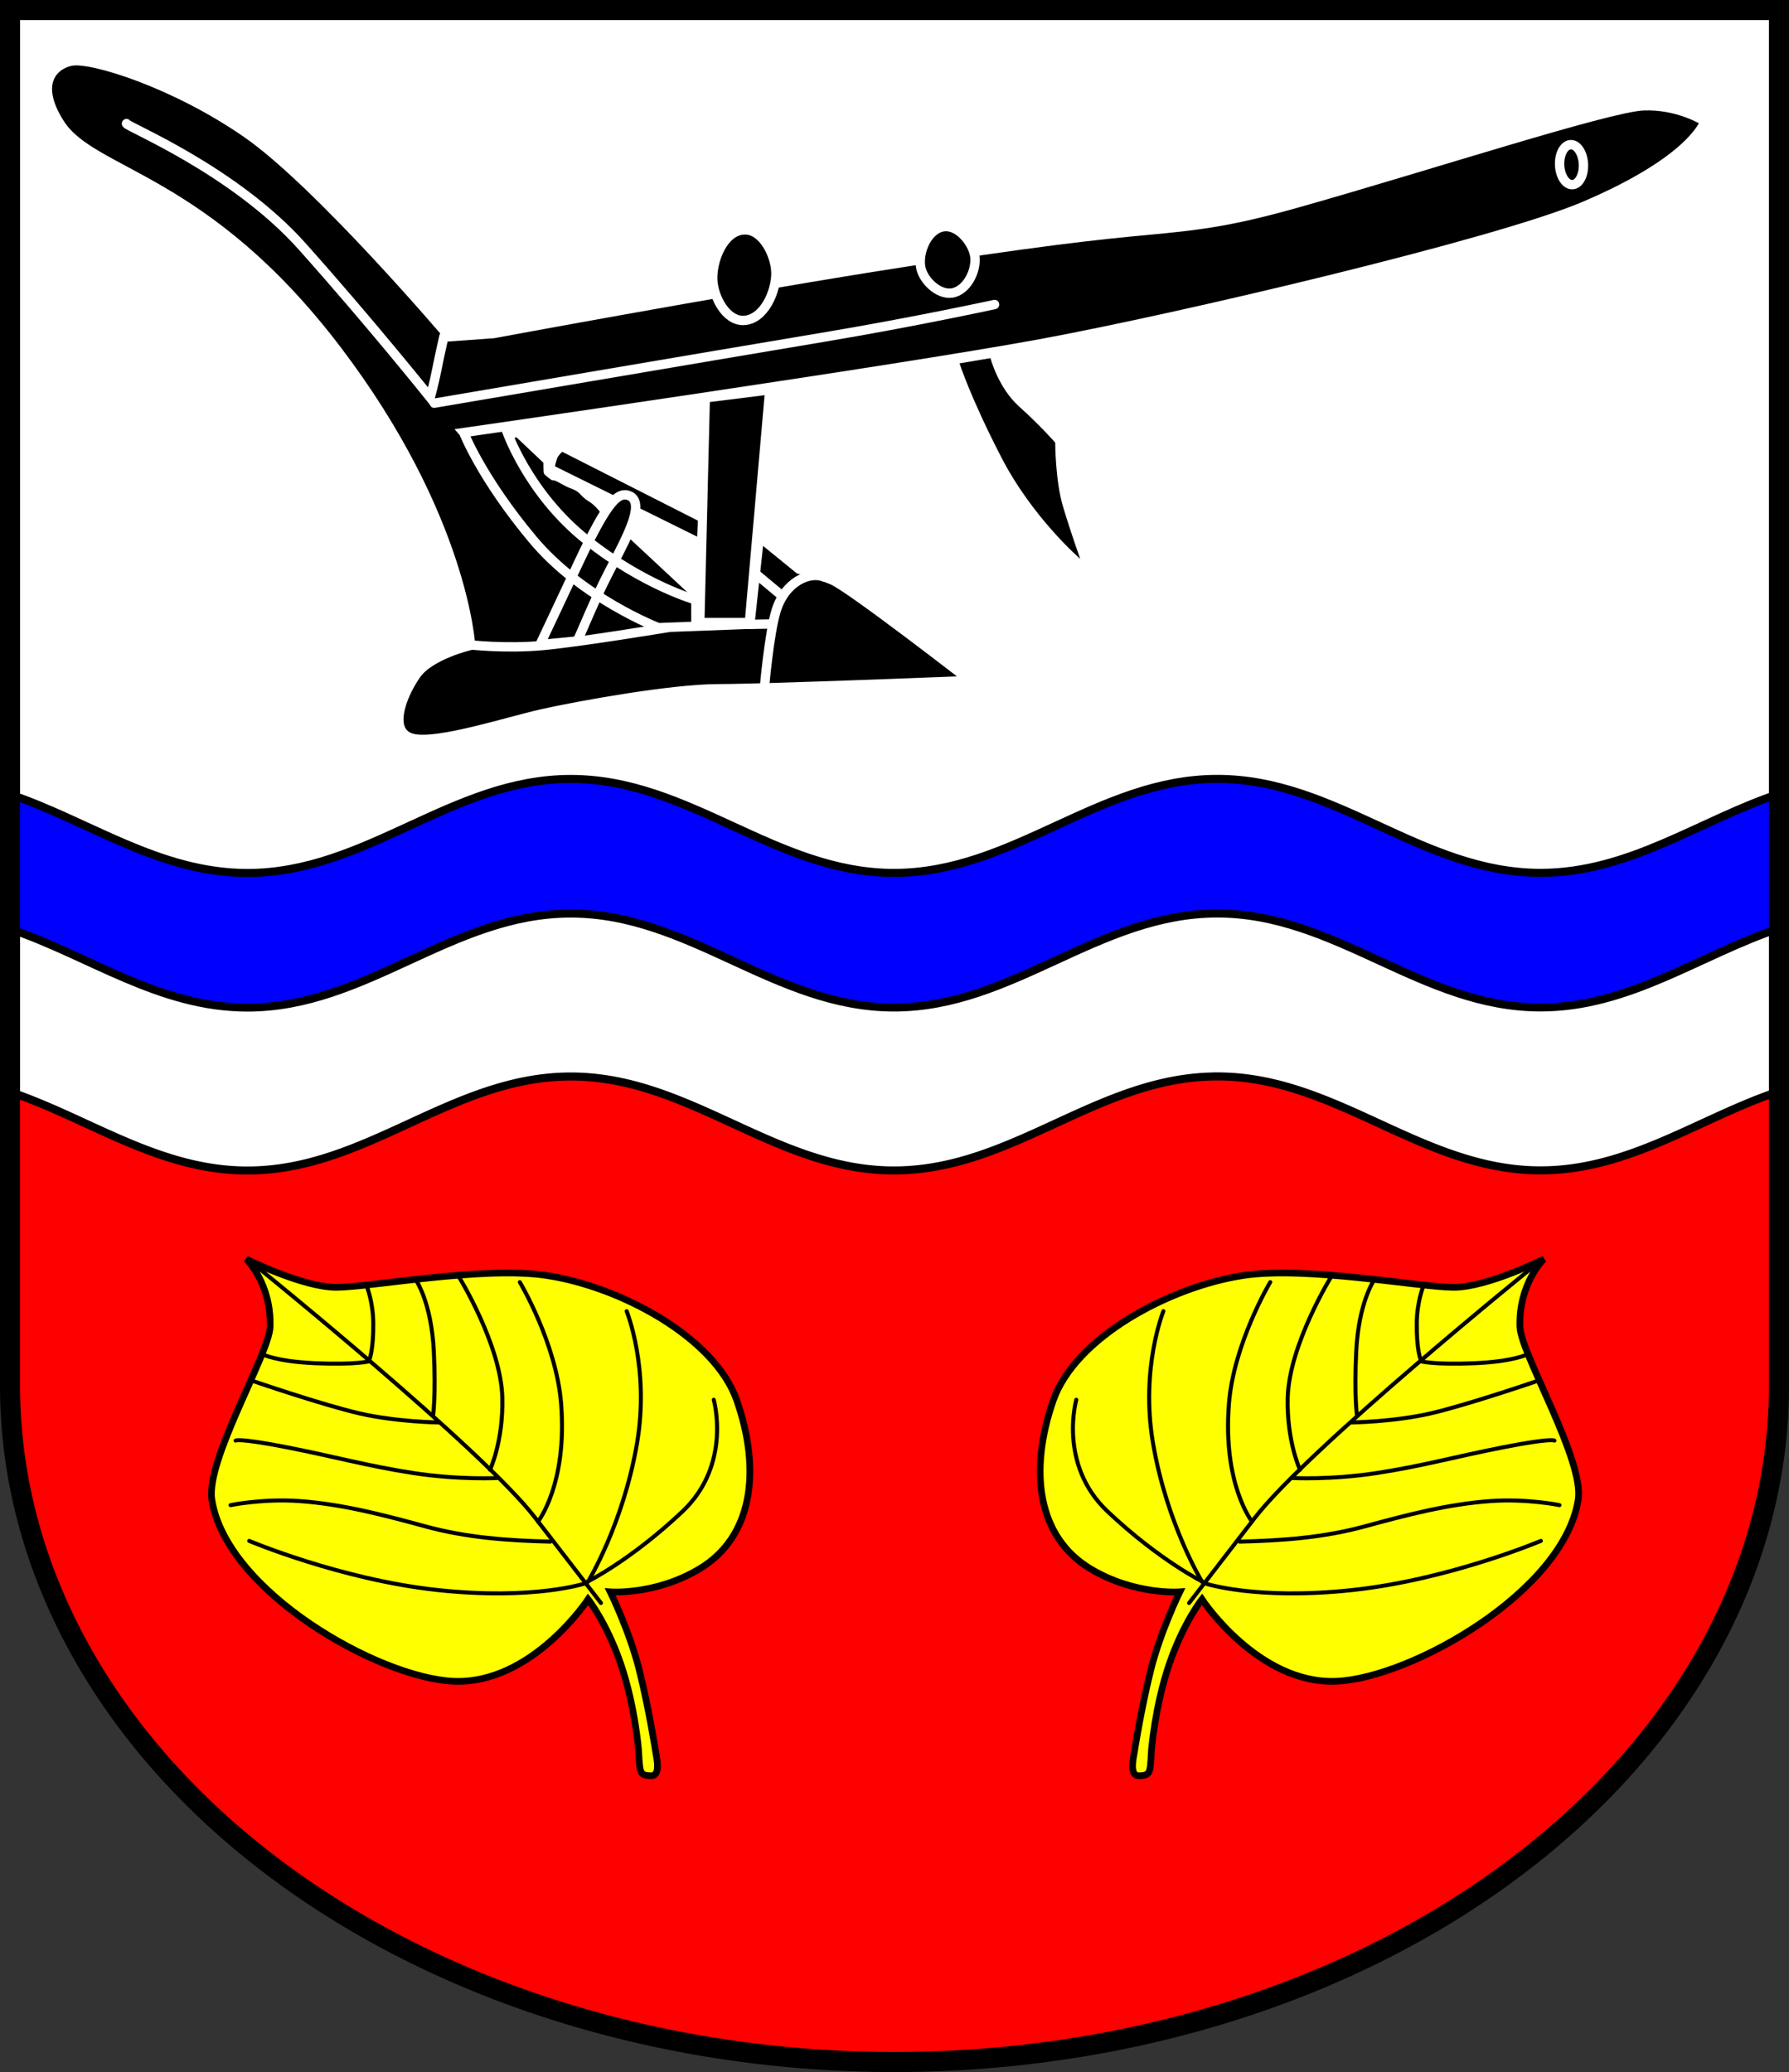 <?xml version="1.0" encoding="UTF-8" standalone="no"?>
<!-- Created with Inkscape (http://www.inkscape.org/) -->

<svg
   width="133.646mm"
   height="154.766mm"
   viewBox="0 0 133.646 154.766"
   version="1.1"
   id="svg3149"
   inkscape:version="1.2.2 (732a01da63, 2022-12-09)"
   sodipodi:docname="Wappen Harmsdorf2.svg"
   xmlns:inkscape="http://www.inkscape.org/namespaces/inkscape"
   xmlns:sodipodi="http://sodipodi.sourceforge.net/DTD/sodipodi-0.dtd"
   xmlns="http://www.w3.org/2000/svg"
   xmlns:svg="http://www.w3.org/2000/svg">
  <rect x="0" y="0" width="133.646" height="154.766" fill="#333333" stroke="none"/>
  <sodipodi:namedview
     id="namedview3151"
     pagecolor="#ffffff"
     bordercolor="#666666"
     borderopacity="1.0"
     inkscape:showpageshadow="2"
     inkscape:pageopacity="0.0"
     inkscape:pagecheckerboard="0"
     inkscape:deskcolor="#d1d1d1"
     inkscape:document-units="mm"
     showgrid="false"
     inkscape:zoom="0.91509784"
     inkscape:cx="252.43202"
     inkscape:cy="293.41125"
     inkscape:current-layer="layer1" />
  <defs
     id="defs3146" />
  <g
     inkscape:label="Ebene 1"
     inkscape:groupmode="layer"
     id="layer1"
     transform="translate(-530.952,-74.892)">
    <g
       id="g3082"
       transform="translate(488.543,-1.125)">
      <path
         id="path2919"
         style="fill:#ffffff;stroke:none;stroke-width:1.5;stroke-linecap:round;stroke-dasharray:none"
         d="m 43.159,76.767 v 102.765 a 66.073,50.5 0 0 0 0,5.2e-4 66.073,50.5 0 0 0 66.073,50.5 66.073,50.5 0 0 0 66.073,-50.5 66.073,50.5 0 0 0 0,-5.2e-4 V 76.767 Z" />
      <path
         id="path2807"
         style="fill:#0000ff;fill-opacity:1;stroke:#000000;stroke-width:0.6;stroke-dasharray:none"
         d="m 133.343,134.193 c -8.889,7.8e-4 -15.259,7.023 -24.148,7.023 -8.889,7.8e-4 -15.263,-7.02 -24.152,-7.019 -8.889,7.9e-4 -15.258,7.023 -24.147,7.024 -6.614,6.5e-4 -11.836,-3.883 -17.737,-5.872 v 10.054 c 5.901,1.989 11.123,5.873 17.737,5.872 8.889,-8.3e-4 15.258,-7.023 24.147,-7.024 8.889,-8.2e-4 15.263,7.02 24.152,7.019 8.889,-8.3e-4 15.259,-7.023 24.148,-7.023 8.889,-8.3e-4 15.263,7.02 24.152,7.019 6.643,-6.1e-4 11.879,-3.921 17.81,-5.903 v -10.054 c -5.932,1.982 -11.167,5.902 -17.81,5.903 -8.889,8.9e-4 -15.263,-7.02 -24.152,-7.019 z" />
      <path
         id="path2809"
         style="fill:#ff0000;fill-opacity:1;stroke:#000000;stroke-width:0.6;stroke-dasharray:none"
         d="m 133.343,156.418 c -8.889,7.8e-4 -15.259,7.023 -24.148,7.023 -8.889,7.8e-4 -15.263,-7.02 -24.152,-7.019 -8.889,7.9e-4 -15.258,7.023 -24.147,7.023 -6.614,6.5e-4 -11.836,-3.883 -17.737,-5.872 v 21.958 a 66.073,50.5 0 0 0 0,5.2e-4 66.073,50.5 0 0 0 66.073,50.5 66.073,50.5 0 0 0 66.073,-50.5 66.073,50.5 0 0 0 0,-5.2e-4 v -21.999 c -5.932,1.982 -11.167,5.902 -17.81,5.903 -8.889,8.9e-4 -15.263,-7.02 -24.152,-7.019 z" />
      <path
         id="path2921"
         style="fill:none;stroke:#000000;stroke-width:1.5;stroke-linecap:round;stroke-dasharray:none"
         d="m 43.159,76.767 v 102.765 a 66.073,50.5 0 0 0 0,5.2e-4 66.073,50.5 0 0 0 66.073,50.5 66.073,50.5 0 0 0 66.073,-50.5 66.073,50.5 0 0 0 0,-5.2e-4 V 76.767 Z" />
      <g
         id="g3027"
         transform="translate(182.256)">
        <g
           id="g1804"
           transform="translate(-182.967,-0.02)">
          <path
             style="fill:#ffff00;stroke:#000000;stroke-width:0.5;stroke-linecap:round;stroke-dasharray:none"
             d="m 92.124,207.019 c 0.098,0.531 0.315,1.652 -0.354,1.652 -0.669,0 -0.806,-0.177 -0.865,-0.747 -0.059,-0.57 -0.079,-1.141 -0.079,-1.141 0,0 -0.256,-3.284 -1.317,-6.41 -1.062,-3.127 -2.456,-4.881 -2.456,-4.881 0,0 -4.214,6.393 -10.079,6.121 -5.581,-0.259 -16.97,-6.71 -18.03,-13.571 -0.457,-2.96 4.288,-10.886 4.354,-12.894 0.108,-3.261 -1.786,-5.071 -1.786,-5.071 0,0 4.227,2.113 6.73,2.113 2.503,0 10.97,-1.597 15.684,-0.89 5.562,0.834 12.604,4.638 14.238,9.344 1.835,5.284 1.171,10.199 -2.781,12.569 -3.31,1.986 -6.674,1.724 -6.674,1.724 0,0 1.446,2.948 2.169,5.84 0.723,2.892 1.246,6.241 1.246,6.241 z"
             id="path1522"
             sodipodi:nodetypes="csscscssscsssscsc" />
          <path
             style="fill:none;stroke:#000000;stroke-width:0.3;stroke-linecap:round;stroke-dasharray:none"
             d="m 62.294,170.641 c 0,0 16.813,13.593 20.804,18.759 3.479,4.503 4.916,6.371 4.916,6.371"
             id="path1662"
             sodipodi:nodetypes="csc" />
          <path
             style="fill:none;stroke:#000000;stroke-width:0.3;stroke-linecap:round;stroke-dasharray:none"
             d="m 62.727,177.189 c 0,0 1.024,0.543 3.933,0.669 3.066,0.132 4.051,-0.145 4.051,-0.145"
             id="path1693"
             sodipodi:nodetypes="csc" />
          <path
             style="fill:none;stroke:#000000;stroke-width:0.3;stroke-linecap:round;stroke-dasharray:none"
             d="m 70.514,172.096 c 0,0 0.474,1.16 0.492,2.753 0.022,2.033 -0.295,2.753 -0.295,2.753"
             id="path1695"
             sodipodi:nodetypes="csc" />
          <path
             style="fill:none;stroke:#000000;stroke-width:0.3;stroke-linecap:round;stroke-dasharray:none"
             d="m 74.191,171.644 c 0,0 1.16,1.671 1.337,5.329 0.161,3.321 -0.059,4.818 -0.059,4.818"
             id="path1697"
             sodipodi:nodetypes="csc" />
          <path
             style="fill:none;stroke:#000000;stroke-width:0.3;stroke-linecap:round;stroke-dasharray:none"
             d="m 61.921,179.156 c 0,0 5.329,1.829 8.082,2.458 2.753,0.629 5.86,0.669 5.86,0.669"
             id="path1699" />
          <path
             style="fill:none;stroke:#000000;stroke-width:0.3;stroke-linecap:round;stroke-dasharray:none"
             d="m 60.721,183.639 c 0,0 0.177,-0.216 3.795,0.492 3.618,0.708 6.017,1.396 9.458,1.927 3.441,0.531 6.332,0.374 6.332,0.374"
             id="path1701" />
          <path
             style="fill:none;stroke:#000000;stroke-width:0.3;stroke-linecap:round;stroke-dasharray:none"
             d="m 60.345,188.459 c 0,0 2.384,-0.496 5.117,-0.306 3.198,0.222 6.304,1.041 9.427,1.891 3.118,0.849 6.166,1.061 9.344,1.14"
             id="path1703"
             sodipodi:nodetypes="cssc" />
          <path
             style="fill:none;stroke:#000000;stroke-width:0.3;stroke-linecap:round;stroke-dasharray:none"
             d="m 61.735,191.129 c 0,0 6.841,2.892 14.071,3.671 7.23,0.779 11.04,-0.501 11.04,-0.501"
             id="path1705" />
          <path
             style="fill:none;stroke:#000000;stroke-width:0.3;stroke-linecap:round;stroke-dasharray:none"
             d="m 96.44,180.589 c 0,0 1.379,4.839 -2.336,8.343 -3.921,3.699 -7.175,5.284 -7.175,5.284"
             id="path1743"
             sodipodi:nodetypes="csc" />
          <path
             style="fill:none;stroke:#000000;stroke-width:0.3;stroke-linecap:round;stroke-dasharray:none"
             d="m 89.933,173.971 c 0,0 1.728,4.251 0.779,9.844 -1.029,6.062 -3.671,10.373 -3.671,10.373"
             id="path1745"
             sodipodi:nodetypes="csc" />
          <path
             style="fill:none;stroke:#000000;stroke-width:0.3;stroke-linecap:round;stroke-dasharray:none"
             d="m 81.952,171.802 c 0,0 2.734,4.576 3.087,9.093 0.47,6.017 -1.724,8.788 -1.724,8.788"
             id="path1747"
             sodipodi:nodetypes="csc" />
          <path
             style="fill:none;stroke:#000000;stroke-width:0.3;stroke-linecap:round;stroke-dasharray:none"
             d="m 77.391,171.385 c 0,0 3.152,5.098 3.254,9.038 0.084,3.26 -0.918,5.395 -0.918,5.395"
             id="path1749"
             sodipodi:nodetypes="csc" />
        </g>
        <g
           id="g2997"
           transform="matrix(-1,0,0,1,36.997,-0.02)">
          <path
             style="fill:#ffff00;stroke:#000000;stroke-width:0.5;stroke-linecap:round;stroke-dasharray:none"
             d="m 92.124,207.019 c 0.098,0.531 0.315,1.652 -0.354,1.652 -0.669,0 -0.806,-0.177 -0.865,-0.747 -0.059,-0.57 -0.079,-1.141 -0.079,-1.141 0,0 -0.256,-3.284 -1.317,-6.41 -1.062,-3.127 -2.456,-4.881 -2.456,-4.881 0,0 -4.214,6.393 -10.079,6.121 -5.581,-0.259 -16.97,-6.71 -18.03,-13.571 -0.457,-2.96 4.288,-10.886 4.354,-12.894 0.108,-3.261 -1.786,-5.071 -1.786,-5.071 0,0 4.227,2.113 6.73,2.113 2.503,0 10.97,-1.597 15.684,-0.89 5.562,0.834 12.604,4.638 14.238,9.344 1.835,5.284 1.171,10.199 -2.781,12.569 -3.31,1.986 -6.674,1.724 -6.674,1.724 0,0 1.446,2.948 2.169,5.84 0.723,2.892 1.246,6.241 1.246,6.241 z"
             id="path2971"
             sodipodi:nodetypes="csscscssscsssscsc" />
          <path
             style="fill:none;stroke:#000000;stroke-width:0.3;stroke-linecap:round;stroke-dasharray:none"
             d="m 62.294,170.641 c 0,0 16.813,13.593 20.804,18.759 3.479,4.503 4.916,6.371 4.916,6.371"
             id="path2973"
             sodipodi:nodetypes="csc" />
          <path
             style="fill:none;stroke:#000000;stroke-width:0.3;stroke-linecap:round;stroke-dasharray:none"
             d="m 62.727,177.189 c 0,0 1.024,0.543 3.933,0.669 3.066,0.132 4.051,-0.145 4.051,-0.145"
             id="path2975"
             sodipodi:nodetypes="csc" />
          <path
             style="fill:none;stroke:#000000;stroke-width:0.3;stroke-linecap:round;stroke-dasharray:none"
             d="m 70.514,172.096 c 0,0 0.474,1.16 0.492,2.753 0.022,2.033 -0.295,2.753 -0.295,2.753"
             id="path2977"
             sodipodi:nodetypes="csc" />
          <path
             style="fill:none;stroke:#000000;stroke-width:0.3;stroke-linecap:round;stroke-dasharray:none"
             d="m 74.191,171.644 c 0,0 1.16,1.671 1.337,5.329 0.161,3.321 -0.059,4.818 -0.059,4.818"
             id="path2979"
             sodipodi:nodetypes="csc" />
          <path
             style="fill:none;stroke:#000000;stroke-width:0.3;stroke-linecap:round;stroke-dasharray:none"
             d="m 61.921,179.156 c 0,0 5.329,1.829 8.082,2.458 2.753,0.629 5.86,0.669 5.86,0.669"
             id="path2981" />
          <path
             style="fill:none;stroke:#000000;stroke-width:0.3;stroke-linecap:round;stroke-dasharray:none"
             d="m 60.721,183.639 c 0,0 0.177,-0.216 3.795,0.492 3.618,0.708 6.017,1.396 9.458,1.927 3.441,0.531 6.332,0.374 6.332,0.374"
             id="path2983" />
          <path
             style="fill:none;stroke:#000000;stroke-width:0.3;stroke-linecap:round;stroke-dasharray:none"
             d="m 60.345,188.459 c 0,0 2.384,-0.496 5.117,-0.306 3.198,0.222 6.304,1.041 9.427,1.891 3.118,0.849 6.166,1.061 9.344,1.14"
             id="path2985"
             sodipodi:nodetypes="cssc" />
          <path
             style="fill:none;stroke:#000000;stroke-width:0.3;stroke-linecap:round;stroke-dasharray:none"
             d="m 61.735,191.129 c 0,0 6.841,2.892 14.071,3.671 7.23,0.779 11.04,-0.501 11.04,-0.501"
             id="path2987" />
          <path
             style="fill:none;stroke:#000000;stroke-width:0.3;stroke-linecap:round;stroke-dasharray:none"
             d="m 96.44,180.589 c 0,0 1.379,4.839 -2.336,8.343 -3.921,3.699 -7.175,5.284 -7.175,5.284"
             id="path2989"
             sodipodi:nodetypes="csc" />
          <path
             style="fill:none;stroke:#000000;stroke-width:0.3;stroke-linecap:round;stroke-dasharray:none"
             d="m 89.933,173.971 c 0,0 1.728,4.251 0.779,9.844 -1.029,6.062 -3.671,10.373 -3.671,10.373"
             id="path2991"
             sodipodi:nodetypes="csc" />
          <path
             style="fill:none;stroke:#000000;stroke-width:0.3;stroke-linecap:round;stroke-dasharray:none"
             d="m 81.952,171.802 c 0,0 2.734,4.576 3.087,9.093 0.47,6.017 -1.724,8.788 -1.724,8.788"
             id="path2993"
             sodipodi:nodetypes="csc" />
          <path
             style="fill:none;stroke:#000000;stroke-width:0.3;stroke-linecap:round;stroke-dasharray:none"
             d="m 77.391,171.385 c 0,0 3.152,5.098 3.254,9.038 0.084,3.26 -0.918,5.395 -0.918,5.395"
             id="path2995"
             sodipodi:nodetypes="csc" />
        </g>
      </g>
      <g
         id="g1518"
         transform="translate(-0.089,0.098)">
        <path
           style="fill:#000000;stroke:none;stroke-width:0.7;stroke-linecap:round"
           d="m 95.526,105.948 4.09,-0.511 -1.455,16.635 h -3.028 z"
           id="path1277" />
        <path
           style="fill:#000000;stroke:none;stroke-width:0.7;stroke-linecap:round"
           d="m 84.496,109.663 c 0,0 -0.209,0.195 -0.32,0.375 -0.111,0.181 -0.222,0.709 -0.222,0.709 l 10.623,5.256 0.056,-1.196 z"
           id="path1275"
           sodipodi:nodetypes="cscccc" />
        <path
           style="fill:#000000;stroke:none;stroke-width:0.7;stroke-linecap:round"
           d="m 89.433,116.045 4.714,4.394 -0.654,0.07 -2.962,-1.529 -1.613,-0.848 -0.459,-0.389 z"
           id="path1250" />
        <path
           style="fill:#000000;stroke:none;stroke-width:0.7;stroke-linecap:round"
           d="m 80.659,108.732 2.85,4.727 1.21,1.237 1.363,1.321 0.348,0.264 1.085,-1.877 c 0,0 -0.501,-0.709 -0.959,-0.987 -0.459,-0.278 -0.64,-0.514 -0.723,-0.598 -0.083,-0.083 -0.25,-0.264 -0.723,-0.431 -0.473,-0.167 -1.001,-0.556 -1.224,-0.584 -0.222,-0.028 -0.111,0.028 -0.445,-0.222 -0.334,-0.25 -0.32,-0.306 -0.334,-0.431 -0.014,-0.125 -0.014,-0.667 -0.014,-0.667 l -2.016,-1.905 z"
           id="path1248" />
        <path
           style="fill:#000000;stroke:none;stroke-width:0.7;stroke-linecap:round"
           d="m 86.443,116.337 1.613,-2.739 0.82,-0.779 0.932,0.348 0.195,1.085 -0.584,1.321 -0.556,1.418 -0.334,0.751 z"
           id="path1225" />
        <path
           style="fill:#000000;stroke:none;stroke-width:0.7;stroke-linecap:round"
           d="m 77.155,108.287 3.128,-0.487 1.863,3.907 1.808,2.225 1.78,1.835 2.642,2.113 2.03,1.196 3.726,1.696 v 1.891 l -2.308,0.222 -3.476,-1.696 -4.004,-2.948 -2.67,-2.614 -2.252,-3.309 -1.502,-2.252 z"
           id="path1169" />
        <path
           style="fill:#000000;stroke:#ffffff;stroke-width:0.7;stroke-linecap:round;stroke-dasharray:none"
           d="m 77.141,108.231 c 0,0 32.265,-4.639 43.128,-6.641 10.255,-1.89 34.03,-7.48 40.576,-10.266 8.231,-3.504 9.016,-6.347 9.016,-6.347 0,0 -1.98,-1.272 -4.614,-1.154 -2.635,0.118 -16.171,4.524 -25.714,7.22 -4.908,1.387 -7.158,1.691 -11.405,2.084 -3.168,0.293 -8.192,0.79 -20.45,2.753 -11.9,1.905 -28.316,4.955 -28.316,4.955 l -3.303,0.236 c 0,0 -9.763,-11.5 -15.158,-15.226 -5.395,-3.726 -11.517,-5.625 -13.042,-5.367 -1.222,0.206 -2.894,1.53 -0.89,4.672 2.447,3.838 10.818,3.912 20.7,16.916 9.452,12.438 9.98,22.059 9.98,22.059 0,0 -3.033,0.702 -4.067,2.194 -1.176,1.696 -2.08,4.335 -0.236,4.759 1.882,0.433 7.04,-1.258 9.675,-1.848 2.635,-0.59 9.638,-1.866 13.142,-1.866 3.504,0 18.799,-0.612 18.799,-0.612 0,0 -8.954,-6.952 -10.289,-7.508 -1.335,-0.556 -2.475,-0.806 -2.475,-0.806 l -2.974,-2.421 -0.708,6.528 -6.83,0.259 c 0,0 -5.705,-2.191 -9.372,-6.57 -3.865,-4.616 -5.172,-8.001 -5.172,-8.001 z"
           id="path982"
           sodipodi:nodetypes="csscssssccsssscsssscsccccsc" />
        <path
           style="fill:none;stroke:#ffffff;stroke-width:0.7;stroke-linecap:round"
           d="m 80.306,107.993 c 0,0 1.591,4.747 6.017,8.259 4.297,3.409 8.18,4.483 8.18,4.483"
           id="path845"
           sodipodi:nodetypes="csc" />
        <path
           style="fill:none;stroke:#ffffff;stroke-width:0.7;stroke-linecap:round"
           d="m 77.586,124.082 c 0,0 2.642,0.306 5.423,0.056 2.781,-0.25 9.447,-1.356 9.447,-1.356"
           id="path943"
           sodipodi:nodetypes="csc" />
        <path
           style="fill:none;stroke:#ffffff;stroke-width:0.7;stroke-linecap:round"
           d="m 82.84,124.064 c 0,0 1.484,-3.138 2.841,-6.033 2.24,-4.778 3.023,-5.472 3.918,-5.045 1.071,0.649 -0.293,3.097 -1.629,5.693 -1.124,2.185 -2.009,4.437 -2.349,5.118 z"
           id="path945"
           sodipodi:nodetypes="cscscc" />
        <path
           style="fill:none;stroke:#ffffff;stroke-width:0.7;stroke-linecap:round"
           d="m 99.61,127.224 c 0,0 0.347,-3.978 0.862,-5.673 0.667,-2.197 2.52,-2.983 3.601,-2.531"
           id="path958"
           sodipodi:nodetypes="csc" />
        <path
           style="fill:none;stroke:#ffffff;stroke-width:0.7;stroke-linecap:round"
           d="m 98.971,118.798 1.821,1.516"
           id="path960" />
        <path
           style="fill:none;stroke:#ffffff;stroke-width:0.7;stroke-linecap:round"
           d="m 98.518,122.555 1.565,-0.03"
           id="path962"
           sodipodi:nodetypes="cc" />
        <path
           style="fill:none;stroke:#ffffff;stroke-width:0.7;stroke-linecap:round"
           d="m 51.947,85.15 c 0,0.222 8.009,3.448 13.126,9.177 5.117,5.729 9.566,11.29 9.566,11.29 0,0 0.306,-1.14 0.501,-2.141 0.195,-1.001 0.528,-2.447 0.528,-2.447"
           id="path1032" />
        <path
           style="fill:none;stroke:#ffffff;stroke-width:0.7;stroke-linecap:round"
           d="m 74.944,106.034 c 0,0 20.524,-3.499 28.977,-4.913 6.874,-1.149 12.875,-2.457 12.875,-2.457"
           id="path1034"
           sodipodi:nodetypes="csc" />
        <ellipse
           style="fill:none;stroke:#ffffff;stroke-width:0.7;stroke-linecap:round"
           id="path1094"
           cx="155.762"
           cy="95.331"
           rx="0.89"
           ry="1.495"
           transform="rotate(-2.582)" />
        <path
           style="fill:#000000;stroke:none;stroke-width:0.7;stroke-linecap:round"
           d="m 114.182,103.059 2.308,-0.389 c 0,0 0.584,2.225 2.141,3.615 1.557,1.39 2.697,2.697 2.697,2.697 0,0 0,2.836 0.584,4.783 0.584,1.947 1.279,3.893 1.279,3.893 0,0 -3.559,-3.059 -5.895,-7.592 -2.336,-4.533 -3.115,-7.008 -3.115,-7.008 z"
           id="path1279" />
        <path
           style="fill:#000000;stroke:#ffffff;stroke-width:0.7;stroke-linecap:round"
           d="m 98.102,93.088 c -1.575,0.053 -2.429,2.312 -2.359,3.756 0.059,1.223 0.961,3.042 2.295,3.009 1.531,-0.038 2.455,-2.175 2.424,-3.579 -0.029,-1.283 -0.96,-3.233 -2.359,-3.186 z"
           id="path1469"
           sodipodi:nodetypes="sssss" />
        <path
           style="fill:#000000;stroke:#ffffff;stroke-width:0.7;stroke-linecap:round"
           d="m 112.999,92.853 c -1.228,0.167 -1.944,1.935 -1.713,3.067 0.192,0.938 1.31,2.04 2.325,1.885 1.119,-0.17 1.85,-1.682 1.713,-2.726 -0.134,-1.026 -1.224,-2.376 -2.325,-2.226 z"
           id="path1471"
           sodipodi:nodetypes="sssss" />
      </g>
    </g>
  </g>
</svg>
